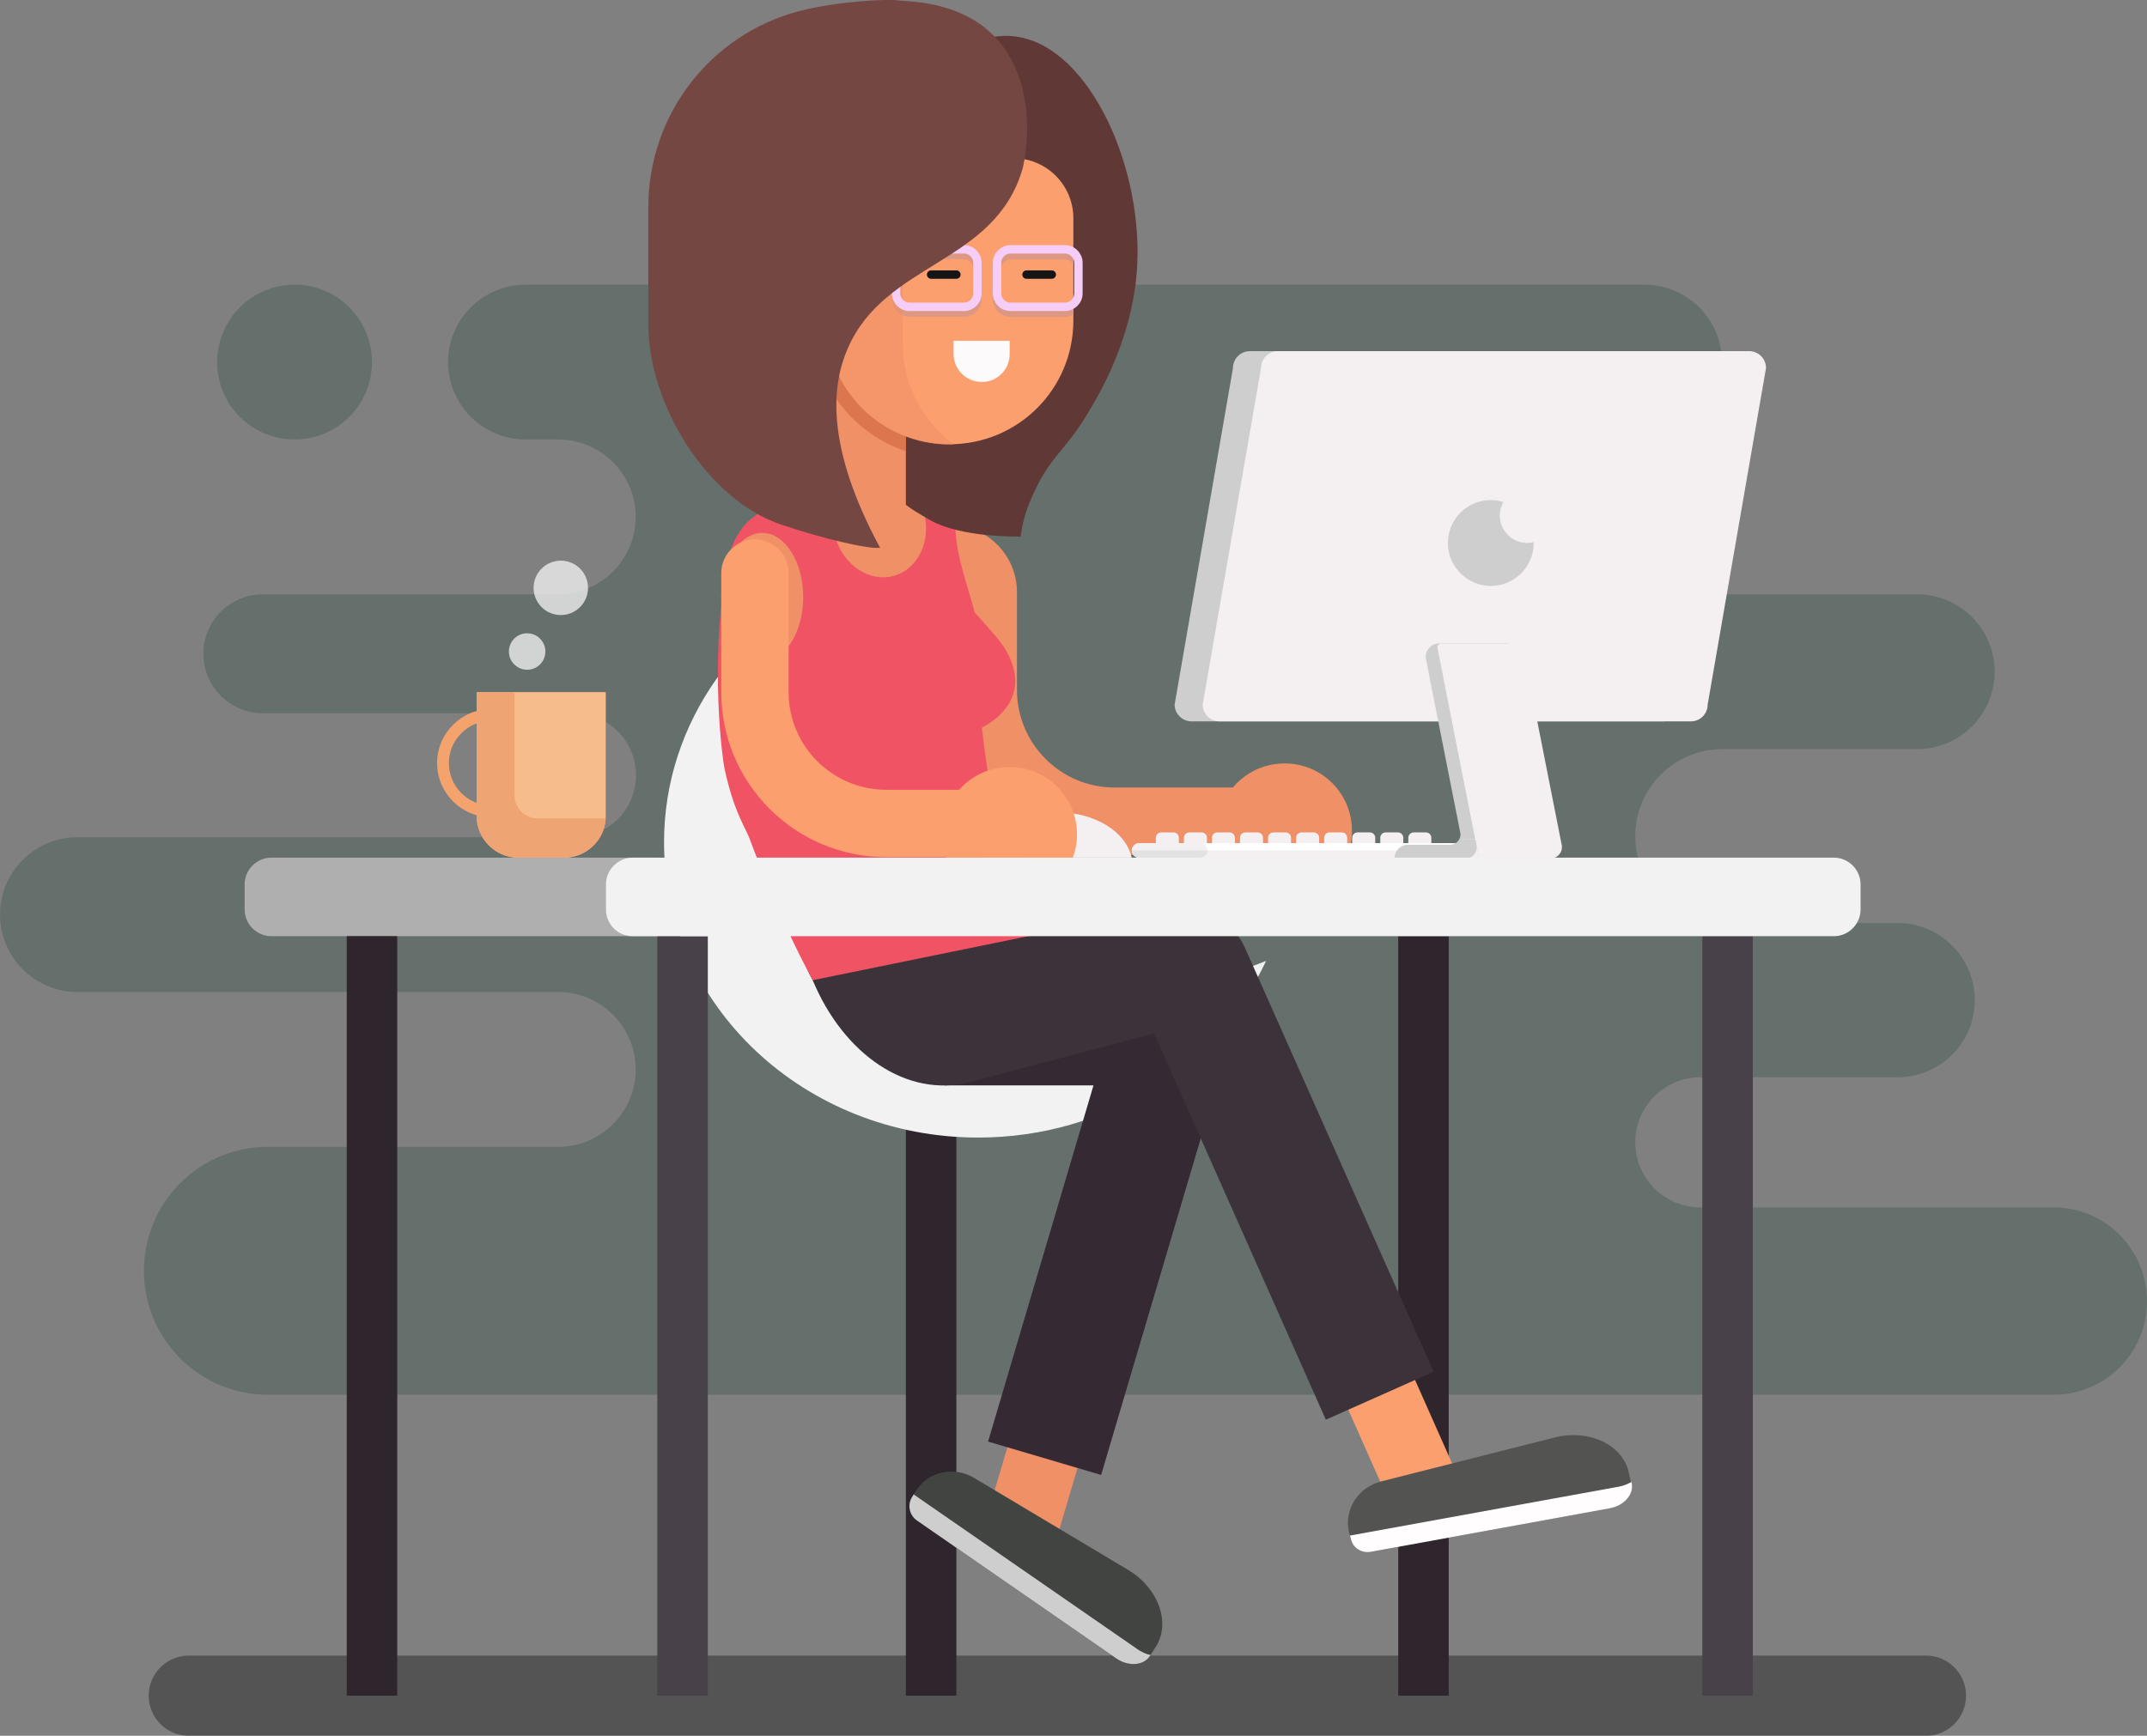 <?xml version="1.0" encoding="UTF-8"?>
<svg enable-background="new 0 0 765.3 618.9" version="1.1" viewBox="0 0 765.3 618.9" xml:space="preserve" xmlns="http://www.w3.org/2000/svg">
<rect x="0" y="0" width="765.3" height="618.9" fill="#808080" stroke="none"/>
<style type="text/css">
	.st0{opacity:0.34;enable-background:new    ;}
	.st1{fill:#65706C;}
	.st2{fill:#2F262D;}
	.st3{fill:#FC9F6F;}
	.st4{fill:#F2F2F2;}
	.st5{fill:#3B323A;}
	.st6{fill:#AFAFAF;}
	.st7{fill:#EF9067;}
	.st8{fill:#603936;}
	.st9{fill:#F05364;}
	.st10{fill:#494149;}
	.st11{opacity:0.71;fill:#D36B46;enable-background:new    ;}
	.st12{fill:#DD9883;}
	.st13{fill:none;stroke:#DD9883;stroke-width:3;stroke-linecap:round;stroke-linejoin:round;stroke-miterlimit:10;}
	.st14{opacity:0.6;fill:#EF9067;enable-background:new    ;}
	.st15{fill:none;stroke:#F6CDF7;stroke-width:3;stroke-linecap:round;stroke-linejoin:round;stroke-miterlimit:10;}
	.st16{fill:#FCFAFA;}
	.st17{fill:none;stroke:#161515;stroke-width:3;stroke-linecap:round;stroke-linejoin:round;stroke-miterlimit:10;}
	.st18{fill:#754743;}
	.st19{fill:#F4EFF0;}
	.st20{fill:#FFFFFF;}
	.st21{fill:#E2E2E2;}
	.st22{fill:#352934;}
	.st23{fill:#CECECE;}
	.st24{fill:#535452;}
	.st25{fill:#FFFDFD;}
	.st26{fill:#424441;}
	.st27{fill:#FF6161;}
	.st28{fill:#F4A36C;}
	.st29{fill:#F7BC8B;}
	.st30{fill:#EFA573;}
	.st31{opacity:0.77;fill:#F2F2F2;enable-background:new    ;}
</style>
<path class="st0" d="m686.5 618.9h-619.2c-7.9 0-14.3-6.4-14.3-14.3s6.4-14.3 14.3-14.3h619.2c7.9 0 14.3 6.4 14.3 14.3s-6.4 14.3-14.3 14.3z"/>
<path class="st1" d="m732 430.5h-125.9c-12.8 0-23.2-10.4-23.2-23.2s10.4-23.2 23.2-23.2h70.3c15.2 0 27.5-12.3 27.5-27.5s-12.3-27.5-27.5-27.5h-62.5c-17.1 0-31-13.9-31-31s13.9-31 31-31h69.5c15.2 0 27.6-12.4 27.6-27.6s-12.4-27.6-27.6-27.6h-124.4c-15.2 0-27.6-12.4-27.6-27.6s12.4-27.6 27.6-27.6h27.2c15.2 0 27.6-12.4 27.6-27.6s-12.4-27.6-27.6-27.6h-398.9c-15.2 0-27.6 12.4-27.6 27.6s12.4 27.6 27.6 27.6h11.7c15.2 0 27.6 12.4 27.6 27.6s-12.4 27.6-27.6 27.6h-105.3c-11.7 0-21.2 9.5-21.2 21.2s9.5 21.2 21.2 21.2h110.9c12.2 0 22.1 9.9 22.1 22.1s-9.9 22.1-22.1 22.1h-177c-15.2 0-27.6 12.4-27.6 27.6s12.4 27.6 27.6 27.6h171.4c15.2 0 27.6 12.4 27.6 27.6s-12.4 27.6-27.6 27.6h-103.5c-24.4 0-44.2 19.8-44.2 44.2s19.8 44.2 44.2 44.2h636.5c18.4 0 33.3-14.9 33.3-33.3 0-18.6-14.9-33.5-33.3-33.5z"/>
<rect class="st2" x="498.4" y="333.8" width="18" height="270.8"/>
<path class="st3" d="m429.9 388.4c-2.9-6.5 0-14.2 6.6-17.2 1.7-0.7 3.5-1.1 5.3-1.1 5.1 0 9.8 3 11.9 7.7l64 144.2-23.8 10.6-64-144.2z"/>
<rect class="st2" x="322.9" y="333.8" width="18" height="270.8"/>
<path class="st4" d="m406.2 351.5c-61.9 0-112-47.2-112-105.3 0-15 3.4-29.3 9.4-42.3-39.4 16.3-66.9 53.4-66.9 96.4 0 58.2 50.1 105.3 112 105.3 45.9 0 85.3-25.9 102.6-63-13.9 5.7-29.1 8.9-45.1 8.9z"/>
<ellipse class="st5" cx="344.2" cy="323.7" rx="61.3" ry="56.3"/>
<path class="st6" d="m233.8 333.8h-137.1c-5.2 0-9.5-4.3-9.5-9.5v-9c0-5.2 4.3-9.5 9.5-9.5h137.1c5.2 0 9.5 4.3 9.5 9.5v9c0 5.2-4.3 9.5-9.5 9.5z"/>
<path class="st7" d="m397.3 280.8c-19.2 0-34.8-15.6-34.8-34.8v-34.8c0-13.3-10.7-24-24-24v58.8c0 32.5 26.3 58.8 58.8 58.8h48.7v-24h-48.7z"/>
<path class="st8" d="m405.2 97.1c-3.6 45.5-43.6 95.9-81 89.5-35.8-6.1-60.4-62.6-48.3-102.2 7.5-24.4 28.1-39.7 44.7-52 17.2-12.8 28.8-21.4 42-19.3 26.2 4 45.5 47.8 42.6 84z"/>
<path class="st9" d="m354.7 226.6c-0.7-0.8-6.3-7.3-7.3-8.2-2.6-10.7-7.9-22.5-6.8-36.3-7.5-5.5-19.9-12.5-34-11.5-4.2 0.3-8.6 1.3-10.8 1.8-12.2 2.8-19.9 7.3-22.4 8.8-3.4 2.1-5.1 3.1-7.1 5.1-5.4 5.6-6.7 12.4-7.4 16.4-6 34.8-1.3 68.2-0.7 71.1 1.1 5.3 2.6 10 2.6 10 2.5 7.9 5.5 12.8 6.3 15 4 10.8 13.1 33.5 22.7 50.8 7 1.1 22.9 8.1 33.4 4.5 16-5.5 49-17.8 60.8-20.3-14.7-16.5-28.2-34.9-31.7-57.3-0.9-5.8-1.7-11.5-2.3-17.1 1.4-0.7 9.9-5 11.6-13.6 1.8-9.3-5.5-17.6-6.9-19.2z"/>
<ellipse class="st7" transform="matrix(.963 -.269 .269 .963 -38.741 91.076)" cx="313.5" cy="187.1" rx="16.4" ry="19.1"/>
<path class="st8" d="m310.9 164.4c5.5 13 14.6 17.5 20.4 20.9 11.3 6.6 32.5 6 32.5 6 0.7-4.6 1.4-8.6 5-16.2 5.2-11.3 10-14 16.7-24.2 10-15.4 15-34 11.8-35.8-2.3-1.4-8.6 5.8-12.7 10-11.7 12-37.9 29.8-73.7 39.3z"/>
<path class="st7" d="m310.5 193h-4.2c-9.2 0-16.6-7.4-16.6-16.6v-63.1h33.2v67.2c0 6.9-5.6 12.5-12.4 12.5z"/>
<rect class="st2" x="123.6" y="333.8" width="18" height="270.8"/>
<rect class="st10" x="234.3" y="333.8" width="18" height="270.8"/>
<rect class="st10" x="606.8" y="333.8" width="18" height="270.8"/>
<path class="st11" d="M289.7,120c2.2,19.1,15.4,34.9,33.2,40.9v-51.4h-33.2V120z"/>
<path class="st3" d="m338.5 158.4c-24.4 0-44.1-19.7-44.1-44.1v-53.8c0-2.3 1.8-4.1 4.1-4.1h62.7c11.8 0 21.4 9.6 21.4 21.4v36.5c0 24.4-19.7 44.1-44.1 44.1z"/>
<path class="st12" d="m382.6 108c-0.5 1.2-1.7 2-3 2h-19.4c-1.8 0-3.3-1.5-3.3-3.3v-10.9c0-1.8 1.5-3.3 3.3-3.3h19.4c1.3 0 2.5 0.8 3 2v-4.2c-0.9-0.5-1.9-0.8-3-0.8h-19.4c-3.5 0-6.3 2.8-6.3 6.3v10.9c0 3.5 2.8 6.3 6.3 6.3h19.4c1.1 0 2.1-0.3 3-0.8v-4.2z"/>
<path class="st13" d="m343.6 111.4h-19.4c-2.7 0-4.8-2.2-4.8-4.8v-10.9c0-2.7 2.2-4.8 4.8-4.8h19.4c2.7 0 4.8 2.2 4.8 4.8v10.9c0 2.7-2.2 4.8-4.8 4.8z"/>
<path class="st14" d="m321.8 122.7v-53.8c0-2.3 1.8-4.1 4.1-4.1l36.2-12.7c-3.9-5.1 6 4.4-0.9 4.4h-62.7c-2.3 0-4.1 1.8-4.1 4.1v53.8c0 24.4 19.7 44.1 44.1 44.1h1.6c-11.1-8.1-18.3-21.1-18.3-35.8z"/>
<path class="st15" d="m379.6 109.4h-19.4c-2.7 0-4.8-2.2-4.8-4.8v-10.9c0-2.7 2.2-4.8 4.8-4.8h19.4c2.7 0 4.8 2.2 4.8 4.8v10.9c0 2.7-2.2 4.8-4.8 4.8z"/>
<path class="st16" d="m350 136.2c-5.6 0-10.1-4.5-10.1-10v-4.7h20v4.7c0 5.5-4.4 10-9.9 10z"/>
<line class="st17" x1="331.9" x2="340.9" y1="97.9" y2="97.9"/>
<line class="st17" x1="365.9" x2="374.9" y1="97.9" y2="97.9"/>
<path class="st15" d="m343.6 109.4h-19.4c-2.7 0-4.8-2.2-4.8-4.8v-10.9c0-2.7 2.2-4.8 4.8-4.8h19.4c2.7 0 4.8 2.2 4.8 4.8v10.9c0 2.7-2.2 4.8-4.8 4.8z"/>
<path class="st18" d="m357 15.9c-12.1-15.6-32.7-15.3-36.5-15.7-3.4-0.7-22.1 0.2-35.8 3.8-31.6 8.4-53.6 37-53.6 69.8v42c0 28.2 20.8 62.4 47.5 71.3 14.8 5 31.2 8.8 35.1 8.2-19.8-36.7-17.1-58.4-11.5-71.1 13.4-31 52.7-29.9 62.4-64.4 0.2-1 6.3-25.9-7.6-43.9z"/>
<path class="st9" d="m343.9 192.3"/>
<path class="st7" d="m480.4 304.5c1-2.6 1.5-5.4 1.5-8.3 0-13.3-10.7-24-24-24s-24 10.7-24 24c0 2.9 0.5 5.7 1.5 8.3h45z"/>
<path class="st19" d="m403.4 305.8c-2-9.2-13.1-16.2-26.6-16.2-13.4 0-24.6 7-26.6 16.2h53.2z"/>
<ellipse class="st7" cx="271.7" cy="212.9" rx="14.6" ry="22.9"/>
<path class="st3" d="m315.9 281.6c-19.2 0-34.8-15.6-34.8-34.8v-42.5c0-6.6-5.4-12-12-12s-12 5.4-12 12v42.5c0 32.5 26.3 58.8 58.8 58.8h48.7v-24h-48.7z"/>
<path class="st20" d="m518.1 305.8h-112c-1.4 0-2.6-1.2-2.6-2.6s1.2-2.6 2.6-2.6h112.1c1.4 0 2.6 1.2 2.6 2.6s-1.2 2.6-2.7 2.6z"/>
<path class="st19" d="m518.1 303.2h-112c-1 0-1.8-0.5-2.3-1.3-0.2 0.4-0.4 0.8-0.4 1.3 0 1.4 1.2 2.6 2.6 2.6h112.1c1.4 0 2.6-1.2 2.6-2.6 0-0.5-0.1-0.9-0.4-1.3-0.4 0.7-1.2 1.3-2.2 1.3z"/>
<path class="st19" d="m427.8 305.8h-21.7c-1.4 0-2.6-1.2-2.6-2.6s1.2-2.6 2.6-2.6h21.7c1.4 0 2.6 1.2 2.6 2.6s-1.1 2.6-2.6 2.6z"/>

	
		<path class="st19" d="m510.2 300.6h-8.2v-1.9c0-1 0.8-1.9 1.9-1.9h4.4c1 0 1.9 0.8 1.9 1.9v1.9z"/>
	
	
		<path class="st19" d="m500.2 300.6h-8.2v-1.9c0-1 0.8-1.9 1.9-1.9h4.4c1 0 1.9 0.8 1.9 1.9v1.9z"/>
	
	
		<path class="st19" d="m490.2 300.6h-8.2v-1.9c0-1 0.8-1.9 1.9-1.9h4.4c1 0 1.9 0.8 1.9 1.9v1.9z"/>
	
	
		<path class="st19" d="m480.2 300.6h-8.2v-1.9c0-1 0.8-1.9 1.9-1.9h4.4c1 0 1.9 0.8 1.9 1.9v1.9z"/>
	
	
		<path class="st19" d="m470.2 300.6h-8.2v-1.9c0-1 0.8-1.9 1.9-1.9h4.4c1 0 1.9 0.8 1.9 1.9v1.9z"/>
	
	
		<path class="st19" d="m460.2 300.6h-8.2v-1.9c0-1 0.8-1.9 1.9-1.9h4.4c1 0 1.9 0.8 1.9 1.9v1.9z"/>
	
	
		<path class="st19" d="m450.2 300.6h-8.2v-1.9c0-1 0.8-1.9 1.9-1.9h4.4c1 0 1.9 0.8 1.9 1.9v1.9z"/>
	
	
		<path class="st19" d="m440.2 300.6h-8.2v-1.9c0-1 0.8-1.9 1.9-1.9h4.4c1 0 1.9 0.8 1.9 1.9v1.9z"/>
	
	
		<path class="st19" d="m430.2 300.6h-8.2v-1.9c0-1 0.8-1.9 1.9-1.9h4.4c1 0 1.9 0.8 1.9 1.9v1.9z"/>
	
	
		<path class="st19" d="m420.2 300.6h-8.2v-1.9c0-1 0.8-1.9 1.9-1.9h4.4c1 0 1.9 0.8 1.9 1.9v1.9z"/>
	

<path class="st21" d="m406.1 305.8h21.7c1.4 0 2.6-1.2 2.6-2.6h-27c0 1.4 1.2 2.6 2.7 2.6z"/>
<path class="st22" d="m415.8 387h-79.1l-0.6-42h98c6.6 0 11.9 5.3 11.9 11.9-0.1 16.7-13.6 30.1-30.2 30.1z"/>
<path class="st7" d="m352.2 539.3 48.5-164c1.6-5.5 6.7-9.3 12.5-9.3 1.2 0 2.5 0.2 3.7 0.5 6.9 2 10.8 9.3 8.8 16.2l-48.5 164-25-7.4z"/>
<path class="st22" d="m392.5 525.9-40.3-11.9 50.8-171.7c3.3-11.1 15-17.5 26.1-14.2s17.5 15 14.2 26.1l-50.8 171.7z"/>

	<path class="st23" d="m592.7 257.2h-168c-3.3 0-6-2.7-6-6l20.8-120c0-3.3 2.7-6 6-6h168c3.3 0 6 2.7 6 6l-20.8 120c0 3.3-2.6 6-6 6z"/>
	<path class="st19" d="m602.7 257.2h-168c-3.3 0-6-2.7-6-6l20.8-120c0-3.3 2.7-6 6-6h168c3.3 0 6 2.7 6 6l-20.8 120c0 3.3-2.6 6-6 6z"/>
	<path class="st23" d="m551.4 299.3-13.8-69.9h-24.6c-3 0-5.3 2.8-4.7 5.7l12.2 61.7c0.5 2.3-1.3 4.4-3.6 4.4h-15c-2.7 0-4.8 2.2-4.8 4.8h48.6c3.7 0.1 6.4-3.2 5.7-6.7z"/>
	<path class="st19" d="m552.7 306.1h-25.5l-14.8-75c-0.2-0.9 0.5-1.6 1.4-1.6h28.7l14.2 71.9c0.4 2.4-1.5 4.7-4 4.7z"/>
	<polygon class="st19" points="522.4 306.1 527.2 306.1 525.9 299.3 521 299.3"/>
	<path class="st23" d="m522.4 306.1c2.5 0 4.4-2.3 3.9-4.8l-0.4-2h-5.4l1.9 6.8z"/>
	<path class="st23" d="m544.4 193.6c-5.4 0-9.8-4.4-9.8-9.8 0-1.8 0.5-3.4 1.3-4.8-1.4-0.4-2.9-0.7-4.5-0.7-8.5 0-15.3 6.9-15.3 15.3s6.9 15.3 15.3 15.3c8.5 0 15.3-6.9 15.3-15.3v-0.3c-0.8 0.2-1.5 0.3-2.3 0.3z"/>

<path class="st5" d="m428.1 364.1-82.4 21.7c-22.4 5.9-45.1-10-56-36.3l127.7-26.1c11.2-2.9 22.7 3.8 25.6 15 3 11.3-3.7 22.8-14.9 25.7z"/>
<path class="st5" d="m511 489.1-38.4 17.1-67.3-151.4c-4.7-10.6 0.1-23 10.7-27.7s23 0.1 27.7 10.7l67.3 151.3z"/>
<path class="st4" d="m225.5 333.8h428.2c5.2 0 9.5-4.3 9.5-9.5v-9c0-5.2-4.3-9.5-9.5-9.5h-428.2c-5.2 0-9.5 4.3-9.5 9.5v9c0 5.2 4.2 9.5 9.5 9.5z"/>
<path class="st24" d="m573.6 537.8-85.1 15.5c-3.3 0.6-6.4-1.5-7.1-4.6l-0.6-2.7c-1.7-7.8 3.3-15.7 11.5-17.8l62-15.7c12-3 24.1 2.5 26.3 12.6l0.8 3.6c0.9 4.1-2.6 8.2-7.8 9.1z"/>
<path class="st25" d="m576.9 530.1-95.1 17.3c-0.2 0-0.4 0.1-0.6 0.1l0.3 1.2c0.7 3.2 3.8 5.2 7.1 4.6l85.1-15.5c5.2-0.9 8.8-5 7.9-9.1l-0.1-0.3c-1.4 0.8-2.9 1.4-4.6 1.7z"/>
<path class="st26" d="m397.9 591.3-71.1-49.2c-2.7-1.9-3.5-5.6-1.7-8.3l1.5-2.4c4.3-6.7 13.5-8.8 20.7-4.4l54.9 32.8c10.7 6.4 15.3 18.9 9.7 27.5l-2 3.1c-2.2 3.5-7.7 3.9-12 0.9z"/>
<path class="st23" d="m405.7 588.2-79.5-55c-0.2-0.1-0.3-0.3-0.5-0.4l-0.6 1c-1.7 2.7-1 6.4 1.7 8.3l71.1 49.2c4.3 3 9.8 2.6 12-0.9l0.2-0.3c-1.5-0.3-3-1-4.4-1.9z"/>
<path class="st27" d="m201 305.8h-16.2c-8.2 0-14.9-6.7-14.9-14.9v-44.1h46v44.1c0.1 8.2-6.6 14.9-14.9 14.9z"/>
<path class="st28" d="m175.1 252.8c-10.7 0-19.3 8.7-19.3 19.3s8.7 19.3 19.3 19.3 19.3-8.7 19.3-19.3-8.7-19.3-19.3-19.3zm0 34.4c-8.3 0-15.1-6.8-15.1-15.1s6.8-15.1 15.1-15.1 15.1 6.8 15.1 15.1c-0.1 8.4-6.8 15.1-15.1 15.1z"/>
<path class="st29" d="m201 305.8h-16.2c-8.2 0-14.9-6.7-14.9-14.9v-44.1h46v44.1c0.1 8.2-6.6 14.9-14.9 14.9z"/>
<path class="st30" d="m191.7 291.8c-4.6 0-8.3-3.7-8.3-8.3v-36.7h-13.5v44.1c0 8.2 6.7 14.9 14.9 14.9h16.2c7.9 0 14.4-6.2 14.9-14h-24.2z"/>
<path class="st3" d="m382.4 305.8c1-2.6 1.5-5.4 1.5-8.3 0-13.3-10.7-24-24-24s-24 10.7-24 24c0 2.9 0.5 5.7 1.5 8.3h45z"/>
<path class="st9" d="m253.3 192.1"/>
<circle class="st31" cx="187.9" cy="232.3" r="6.5"/>
<circle class="st31" cx="199.9" cy="209.6" r="9.7"/>
<circle class="st1" cx="105" cy="129.1" r="27.6"/>
</svg>
